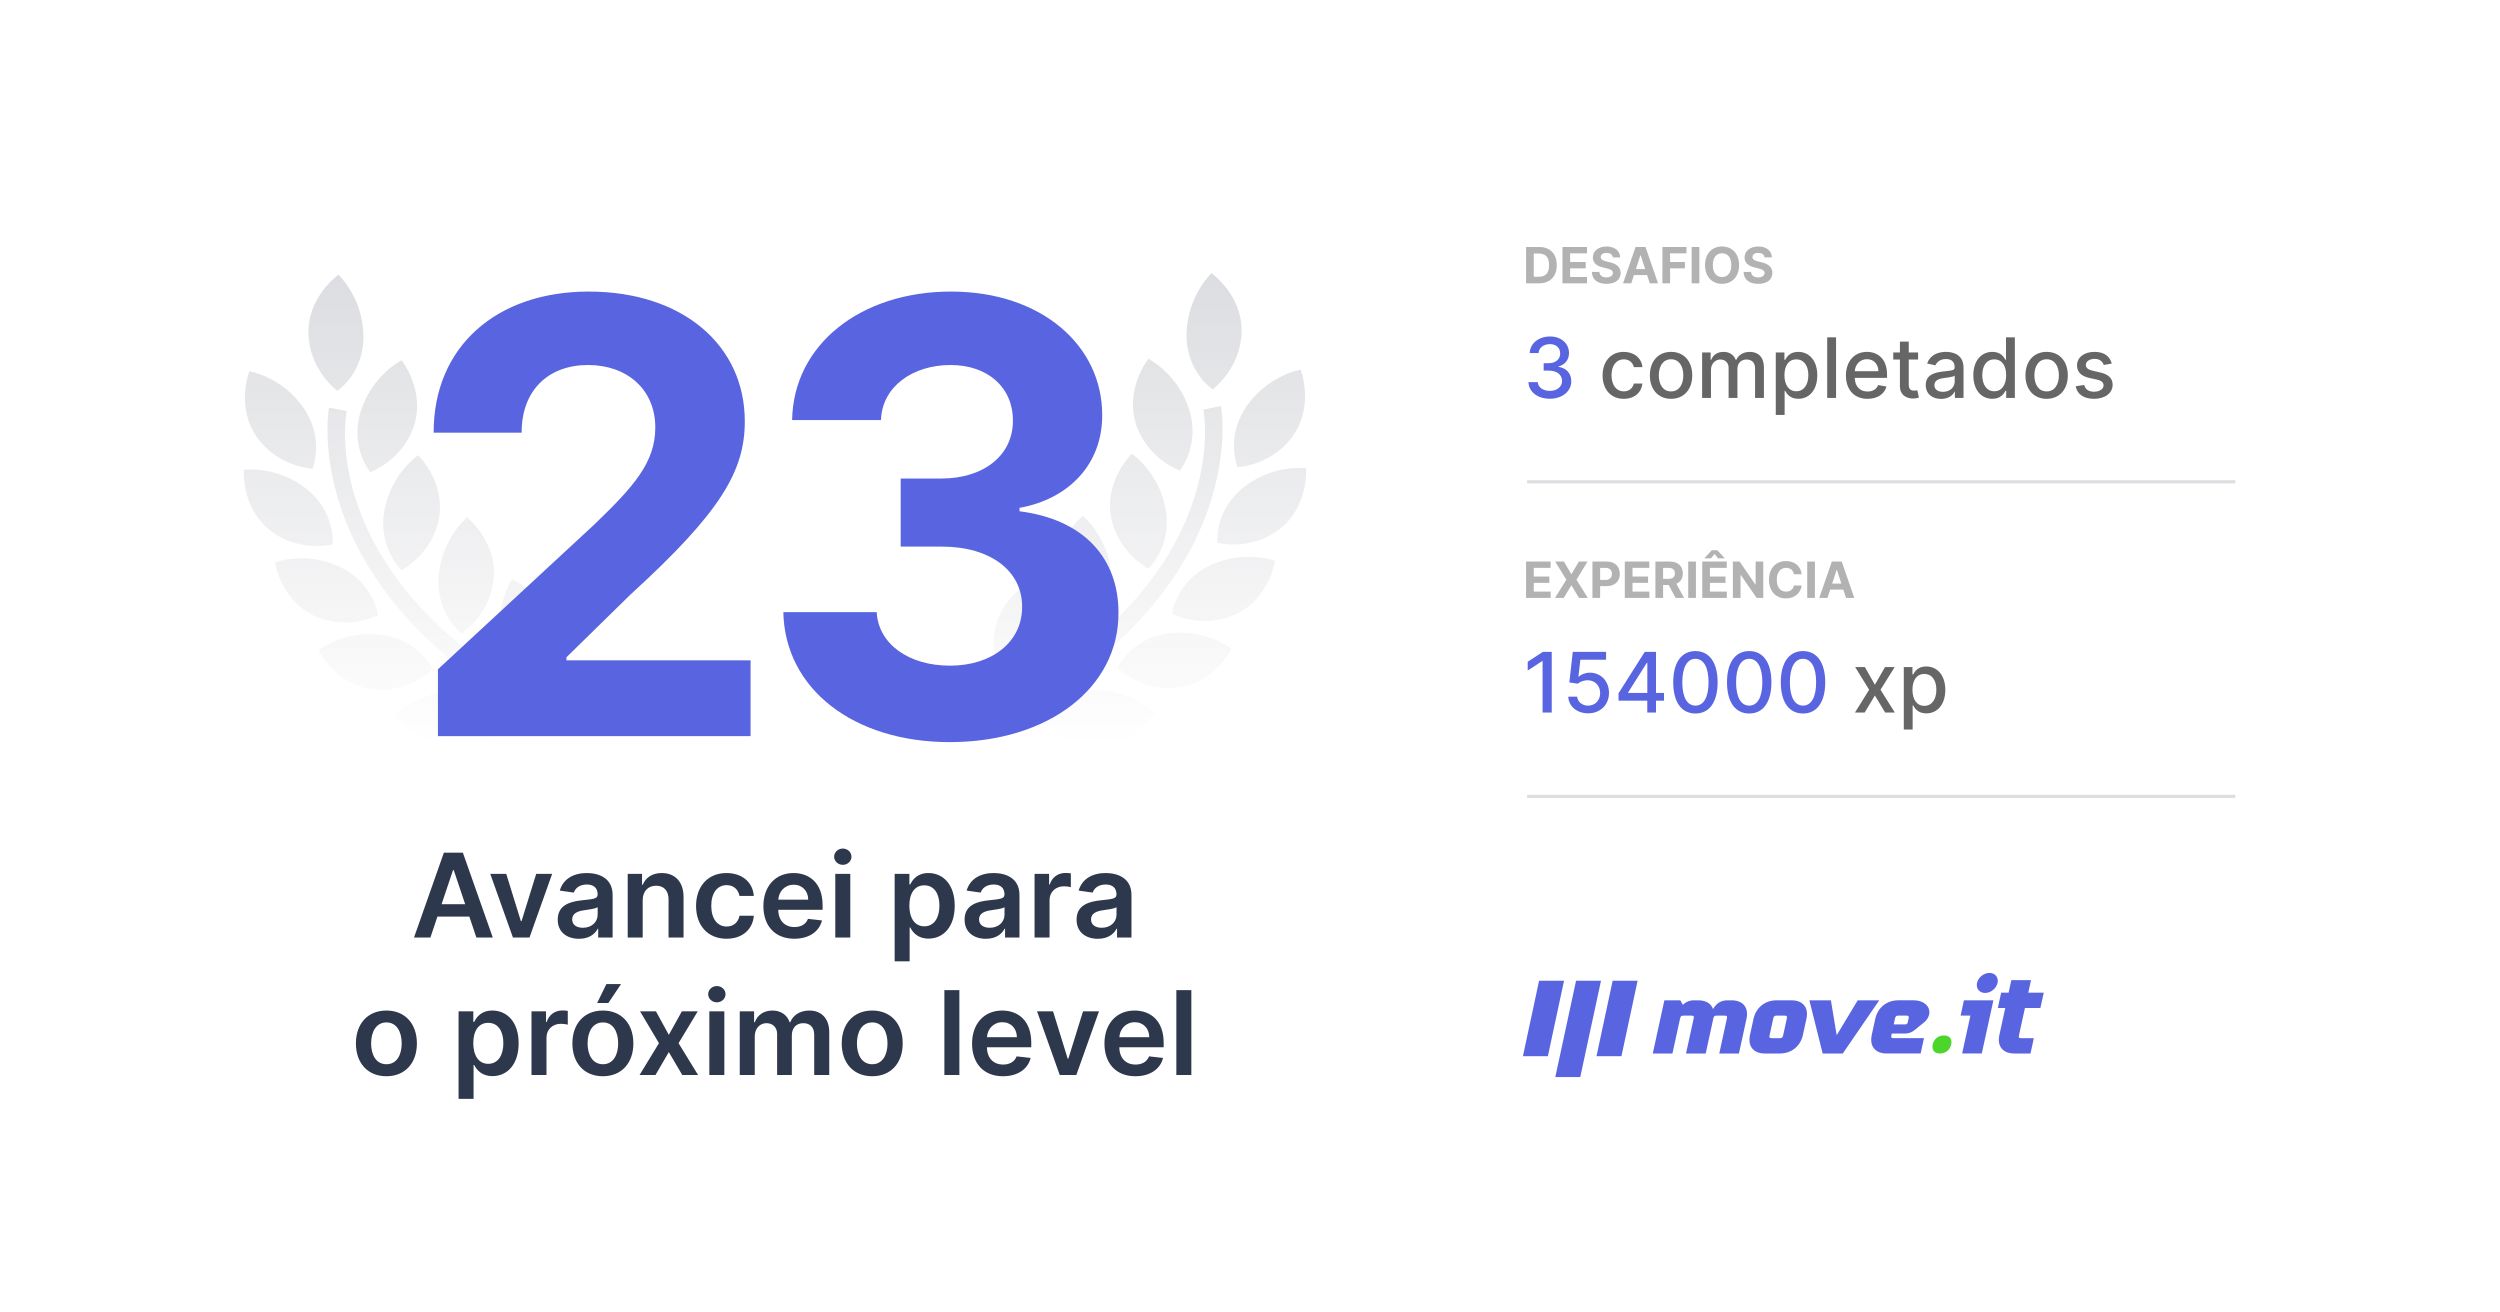 <svg width="1200" height="630" viewBox="0 0 1200 630" fill="none" xmlns="http://www.w3.org/2000/svg">
<rect width="1200" height="630" fill="white"/>
<g clip-path="url(#clip0)">
<path d="M838.307 489.049L834.685 505.682H825.249L828.871 489.049C829.155 487.741 828.99 487.5 827.653 487.5H824.247C822.918 487.5 822.64 487.741 822.359 489.016C822.359 489.016 822.359 489.038 822.359 489.049L818.737 505.682H809.292L812.917 489.049C813.201 487.741 813.036 487.5 811.696 487.5H808.29C806.95 487.5 806.68 487.744 806.396 489.049L802.771 505.682H793.335L798.896 480.149H806.561L807.776 482.343C808.475 481.625 809.321 481.058 810.259 480.68C811.197 480.302 812.206 480.121 813.221 480.149H815.177C818.867 480.149 821.357 481.714 822.248 484.359C823.898 481.418 826.288 480.149 829.175 480.149H831.134C836.678 480.149 839.497 483.642 838.307 489.049Z" fill="#5965E0"/>
<path d="M867.084 489.049L865.401 496.782C864.223 502.189 859.879 505.682 854.329 505.682H847.181C841.64 505.682 838.821 502.186 839.999 496.78L841.682 489.049C842.858 483.642 847.201 480.149 852.754 480.149H859.913C865.443 480.149 868.265 483.642 867.084 489.049ZM857.639 489.049C857.923 487.741 857.759 487.5 856.422 487.5H853.015C851.675 487.5 851.405 487.744 851.122 489.049L849.435 496.78C849.151 498.087 849.319 498.328 850.656 498.328H854.063C855.4 498.328 855.672 498.084 855.956 496.78L857.639 489.049Z" fill="#5965E0"/>
<path d="M925.976 487.016C925.631 488.467 924.797 489.764 923.608 490.7L918.802 494.577C917.65 495.523 916.2 496.055 914.695 496.084H908.04L907.89 496.768C907.606 498.076 907.771 498.317 909.111 498.317H923.509L921.908 505.671H905.625C900.083 505.671 897.264 502.175 898.442 496.768L900.126 489.038C901.304 483.631 905.647 480.138 911.197 480.138H918.362C923.89 480.149 926.748 483.459 925.976 487.016ZM916.091 489.049C916.375 487.741 916.211 487.5 914.871 487.5H911.464C910.13 487.498 909.846 487.744 909.562 489.049L908.994 491.711H914.615C914.867 491.7 915.109 491.61 915.304 491.454C915.498 491.297 915.635 491.083 915.694 490.844L916.091 489.049Z" fill="#5965E0"/>
<path d="M936.583 501.347C936.061 503.743 934.122 505.685 931.19 505.685C928.257 505.685 927.167 503.746 927.689 501.347C928.212 498.948 930.151 497.012 933.083 497.012C936.016 497.012 937.097 498.948 936.583 501.347Z" fill="#4CD62B"/>
<path d="M956.83 480.149L955.229 487.498L951.255 505.679H941.821L945.796 487.498H941.086L942.69 480.146L956.83 480.149ZM949.824 475.382C948.189 473.609 948.688 470.568 950.934 468.593C953.179 466.618 956.328 466.457 957.971 468.233C959.615 470.008 959.107 473.05 956.861 475.025C954.616 476.999 951.462 477.16 949.824 475.382Z" fill="#5965E0"/>
<path d="M971.972 483.825L969.15 496.78C968.866 498.087 969.031 498.328 970.368 498.328H976.236L974.635 505.682H966.888C961.346 505.682 958.525 502.186 959.703 496.78L962.524 483.825H958.956L960.557 476.47H964.134L965.446 470.449H974.89L973.579 476.47H981.005L979.395 483.825H971.972Z" fill="#5965E0"/>
<path d="M756.509 470.745H768.483L758.522 517H746.548L756.509 470.745Z" fill="#5965E0"/>
<path d="M774.079 470.745H786.053L778.291 506.987H766.314L774.079 470.745Z" fill="#5965E0"/>
<path d="M738.764 470.745H750.738L742.977 506.987H731L738.764 470.745Z" fill="#5965E0"/>
<path d="M902.026 480.149L884.531 505.682H874.879L868.497 480.149H878.833L881.612 496.915L891.69 480.163L902.026 480.149Z" fill="#5965E0"/>
</g>
<path d="M206.603 450L209.963 439.957H225.276L228.657 450H236.532L222.174 409.273H213.066L198.728 450H206.603ZM211.952 434.031L217.461 417.625H217.779L223.287 434.031H211.952ZM265.034 419.455H257.377L250.338 442.145H250.02L243 419.455H235.324L246.201 450H254.156L265.034 419.455ZM277.93 450.616C282.723 450.616 285.586 448.369 286.899 445.804H287.137V450H294.058V429.557C294.058 421.483 287.475 419.057 281.649 419.057C275.225 419.057 270.294 421.92 268.703 427.489L275.424 428.443C276.14 426.355 278.169 424.565 281.689 424.565C285.029 424.565 286.859 426.276 286.859 429.278V429.398C286.859 431.466 284.691 431.565 279.302 432.142C273.376 432.778 267.708 434.548 267.708 441.429C267.708 447.435 272.103 450.616 277.93 450.616ZM279.799 445.327C276.797 445.327 274.649 443.955 274.649 441.31C274.649 438.545 277.055 437.392 280.277 436.935C282.166 436.676 285.944 436.199 286.879 435.443V439.043C286.879 442.443 284.135 445.327 279.799 445.327ZM308.495 432.102C308.495 427.688 311.16 425.142 314.958 425.142C318.677 425.142 320.904 427.588 320.904 431.665V450H328.103V430.551C328.123 423.233 323.947 419.057 317.643 419.057C313.069 419.057 309.927 421.244 308.535 424.645H308.177V419.455H301.297V450H308.495V432.102ZM348.745 450.597C356.422 450.597 361.314 446.043 361.831 439.56H354.95C354.333 442.841 351.967 444.73 348.805 444.73C344.311 444.73 341.407 440.972 341.407 434.727C341.407 428.562 344.37 424.864 348.805 424.864C352.265 424.864 354.393 427.091 354.95 430.034H361.831C361.333 423.412 356.163 419.057 348.706 419.057C339.757 419.057 334.109 425.52 334.109 434.847C334.109 444.094 339.618 450.597 348.745 450.597ZM381.265 450.597C388.384 450.597 393.276 447.116 394.549 441.807L387.827 441.051C386.853 443.636 384.466 444.989 381.364 444.989C376.711 444.989 373.628 441.926 373.569 436.696H394.847V434.489C394.847 423.77 388.404 419.057 380.887 419.057C372.137 419.057 366.429 425.48 366.429 434.906C366.429 444.491 372.057 450.597 381.265 450.597ZM373.588 431.844C373.807 427.946 376.691 424.665 380.986 424.665C385.123 424.665 387.907 427.688 387.946 431.844H373.588ZM400.937 450H408.136V419.455H400.937V450ZM404.556 415.119C406.843 415.119 408.713 413.369 408.713 411.222C408.713 409.054 406.843 407.304 404.556 407.304C402.25 407.304 400.38 409.054 400.38 411.222C400.38 413.369 402.25 415.119 404.556 415.119ZM429.429 461.455H436.628V445.188H436.926C438.06 447.415 440.426 450.537 445.676 450.537C452.875 450.537 458.265 444.83 458.265 434.767C458.265 424.585 452.716 419.057 445.657 419.057C440.267 419.057 438.02 422.298 436.926 424.506H436.509V419.455H429.429V461.455ZM436.489 434.727C436.489 428.801 439.034 424.963 443.668 424.963C448.461 424.963 450.926 429.04 450.926 434.727C450.926 440.455 448.421 444.631 443.668 444.631C439.074 444.631 436.489 440.653 436.489 434.727ZM473.219 450.616C478.012 450.616 480.875 448.369 482.188 445.804H482.426V450H489.347V429.557C489.347 421.483 482.765 419.057 476.938 419.057C470.515 419.057 465.583 421.92 463.992 427.489L470.713 428.443C471.429 426.355 473.458 424.565 476.978 424.565C480.319 424.565 482.148 426.276 482.148 429.278V429.398C482.148 431.466 479.98 431.565 474.591 432.142C468.665 432.778 462.998 434.548 462.998 441.429C462.998 447.435 467.392 450.616 473.219 450.616ZM475.088 445.327C472.086 445.327 469.938 443.955 469.938 441.31C469.938 438.545 472.344 437.392 475.566 436.935C477.455 436.676 481.233 436.199 482.168 435.443V439.043C482.168 442.443 479.424 445.327 475.088 445.327ZM496.586 450H503.784V432.043C503.784 428.165 506.708 425.42 510.665 425.42C511.878 425.42 513.39 425.639 514.006 425.838V419.216C513.35 419.097 512.216 419.017 511.421 419.017C507.921 419.017 504.998 421.006 503.884 424.545H503.566V419.455H496.586V450ZM526.977 450.616C531.77 450.616 534.633 448.369 535.946 445.804H536.184V450H543.105V429.557C543.105 421.483 536.522 419.057 530.696 419.057C524.272 419.057 519.341 421.92 517.75 427.489L524.471 428.443C525.187 426.355 527.216 424.565 530.735 424.565C534.076 424.565 535.906 426.276 535.906 429.278V429.398C535.906 431.466 533.738 431.565 528.349 432.142C522.423 432.778 516.755 434.548 516.755 441.429C516.755 447.435 521.15 450.616 526.977 450.616ZM528.846 445.327C525.843 445.327 523.696 443.955 523.696 441.31C523.696 438.545 526.102 437.392 529.324 436.935C531.213 436.676 534.991 436.199 535.926 435.443V439.043C535.926 442.443 533.181 445.327 528.846 445.327ZM185.476 516.597C194.425 516.597 200.112 510.293 200.112 500.847C200.112 491.381 194.425 485.057 185.476 485.057C176.527 485.057 170.839 491.381 170.839 500.847C170.839 510.293 176.527 516.597 185.476 516.597ZM185.516 510.83C180.564 510.83 178.138 506.415 178.138 500.827C178.138 495.239 180.564 490.764 185.516 490.764C190.388 490.764 192.814 495.239 192.814 500.827C192.814 506.415 190.388 510.83 185.516 510.83ZM220.113 527.455H227.312V511.188H227.61C228.744 513.415 231.11 516.537 236.36 516.537C243.559 516.537 248.948 510.83 248.948 500.767C248.948 490.585 243.4 485.057 236.34 485.057C230.951 485.057 228.704 488.298 227.61 490.506H227.192V485.455H220.113V527.455ZM227.173 500.727C227.173 494.801 229.718 490.963 234.352 490.963C239.144 490.963 241.61 495.04 241.61 500.727C241.61 506.455 239.104 510.631 234.352 510.631C229.758 510.631 227.173 506.653 227.173 500.727ZM255.113 516H262.312V498.043C262.312 494.165 265.235 491.42 269.192 491.42C270.406 491.42 271.917 491.639 272.533 491.838V485.216C271.877 485.097 270.744 485.017 269.948 485.017C266.448 485.017 263.525 487.006 262.411 490.545H262.093V485.455H255.113V516ZM289.382 516.597C298.331 516.597 304.018 510.293 304.018 500.847C304.018 491.381 298.331 485.057 289.382 485.057C280.433 485.057 274.746 491.381 274.746 500.847C274.746 510.293 280.433 516.597 289.382 516.597ZM289.422 510.83C284.47 510.83 282.044 506.415 282.044 500.827C282.044 495.239 284.47 490.764 289.422 490.764C294.294 490.764 296.72 495.239 296.72 500.827C296.72 506.415 294.294 510.83 289.422 510.83ZM286.618 481.438H292.007L298.112 472.349H291.072L286.618 481.438ZM314.866 485.455H307.23L316.298 500.727L306.991 516H314.628L321.031 505.003L327.494 516H335.071L325.705 500.727L334.912 485.455H327.295L321.031 496.73L314.866 485.455ZM340.48 516H347.679V485.455H340.48V516ZM344.099 481.119C346.386 481.119 348.256 479.369 348.256 477.222C348.256 475.054 346.386 473.304 344.099 473.304C341.793 473.304 339.923 475.054 339.923 477.222C339.923 479.369 341.793 481.119 344.099 481.119ZM355.082 516H362.281V497.426C362.281 493.668 364.786 491.122 367.888 491.122C370.931 491.122 373.019 493.17 373.019 496.312V516H380.079V496.949C380.079 493.509 382.127 491.122 385.607 491.122C388.511 491.122 390.817 492.832 390.817 496.611V516H398.036V495.497C398.036 488.676 394.099 485.057 388.491 485.057C384.056 485.057 380.675 487.244 379.323 490.645H379.005C377.832 487.185 374.869 485.057 370.752 485.057C366.656 485.057 363.593 487.165 362.32 490.645H361.962V485.455H355.082V516ZM418.663 516.597C427.612 516.597 433.3 510.293 433.3 500.847C433.3 491.381 427.612 485.057 418.663 485.057C409.714 485.057 404.027 491.381 404.027 500.847C404.027 510.293 409.714 516.597 418.663 516.597ZM418.703 510.83C413.751 510.83 411.325 506.415 411.325 500.827C411.325 495.239 413.751 490.764 418.703 490.764C423.575 490.764 426.001 495.239 426.001 500.827C426.001 506.415 423.575 510.83 418.703 510.83ZM460.499 475.273H453.3V516H460.499V475.273ZM481.425 516.597C488.544 516.597 493.436 513.116 494.709 507.807L487.987 507.051C487.013 509.636 484.626 510.989 481.524 510.989C476.871 510.989 473.788 507.926 473.729 502.696H495.007V500.489C495.007 489.77 488.564 485.057 481.047 485.057C472.297 485.057 466.589 491.48 466.589 500.906C466.589 510.491 472.217 516.597 481.425 516.597ZM473.749 497.844C473.967 493.946 476.851 490.665 481.146 490.665C485.283 490.665 488.067 493.688 488.107 497.844H473.749ZM527.506 485.455H519.85L512.81 508.145H512.492L505.472 485.455H497.796L508.674 516H516.629L527.506 485.455ZM544.972 516.597C552.091 516.597 556.983 513.116 558.256 507.807L551.534 507.051C550.56 509.636 548.173 510.989 545.071 510.989C540.418 510.989 537.335 507.926 537.276 502.696H558.554V500.489C558.554 489.77 552.111 485.057 544.594 485.057C535.844 485.057 530.136 491.48 530.136 500.906C530.136 510.491 535.764 516.597 544.972 516.597ZM537.295 497.844C537.514 493.946 540.398 490.665 544.693 490.665C548.83 490.665 551.614 493.688 551.653 497.844H537.295ZM571.843 475.273H564.644V516H571.843V475.273Z" fill="#2E384D"/>
<path fill-rule="evenodd" clip-rule="evenodd" d="M569.554 160.138C569.147 178.319 582.056 186.895 582.056 186.895C582.056 186.895 595.567 177.017 595.96 159.302C596.361 141.555 581.512 131.141 581.512 131.141C581.512 131.141 569.95 141.954 569.554 160.138ZM545.214 203.37C550.551 220.263 566.256 225.867 566.256 225.867C566.256 225.867 576.274 213.937 570.812 196.597C565.327 179.262 551.239 172.225 551.239 172.225C551.239 172.225 539.888 186.48 545.214 203.37ZM598.386 194.945C588.009 209.875 594.012 224.242 594.012 224.242C594.012 224.242 610.686 223.536 620.778 208.966C630.901 194.405 624.326 177.448 624.326 177.448C624.326 177.448 608.756 180.003 598.386 194.945ZM559.52 244.498C562.685 262.408 551.208 272.942 551.208 272.942C551.208 272.942 536.355 265.32 533.265 247.878C530.211 230.423 543.299 217.773 543.299 217.773C543.299 217.773 556.352 226.6 559.52 244.498ZM533.431 275.777C531.952 257.627 519.796 247.61 519.796 247.61C519.796 247.61 505.576 258.974 507.017 276.644C508.457 294.315 522.499 303.306 522.499 303.306C522.499 303.306 534.902 293.914 533.431 275.777ZM484.905 331.569C484.905 331.569 474.029 318.89 477.715 301.531C481.41 284.175 498.289 277.401 498.289 277.401C498.289 277.401 507.035 290.526 503.26 308.341C499.475 326.154 484.905 331.569 484.905 331.569ZM584.289 260.531C584.289 260.531 582.793 245.013 597.06 233.808C611.361 222.6 626.967 224.759 626.967 224.759C626.967 224.759 628.281 242.943 614.345 253.868C600.406 264.804 584.289 260.531 584.289 260.531ZM580.914 271.358C564.515 279.121 562.546 294.593 562.546 294.593C562.546 294.593 577.322 302.34 593.305 294.801C609.288 287.261 612.036 269.216 612.036 269.216C612.036 269.216 597.318 263.619 580.914 271.358ZM536.353 320.56C536.353 320.56 542.884 306.388 560.833 303.99C578.806 301.587 591.117 311.399 591.117 311.399C591.117 311.399 583.064 327.767 565.574 330.109C548.071 332.459 536.353 320.56 536.353 320.56ZM554.281 342.245C554.281 342.245 543.191 331.028 525.094 331.241C507.005 331.468 498.868 344.751 498.868 344.751C498.868 344.751 509.076 357.978 526.714 357.776C544.367 357.522 554.281 342.245 554.281 342.245ZM577.586 196.6L586.081 194.91C586.254 195.839 602.707 288.391 469.617 352.399L465.924 344.583C592.608 283.63 578.266 200.112 577.586 196.6ZM145.616 195.676C155.993 210.606 149.99 224.973 149.99 224.973C149.99 224.973 133.316 224.267 123.225 209.697C113.102 195.136 119.677 178.179 119.677 178.179C119.677 178.179 135.246 180.734 145.616 195.676ZM177.746 226.598C177.746 226.598 193.451 220.994 198.788 204.101C204.115 187.211 192.763 172.956 192.763 172.956C192.763 172.956 178.675 179.993 173.19 197.328C167.729 214.668 177.746 226.598 177.746 226.598ZM192.794 273.673C192.794 273.673 181.317 263.139 184.483 245.229C187.65 227.331 200.703 218.504 200.703 218.504C200.703 218.504 213.791 231.154 210.737 248.609C207.647 266.051 192.794 273.673 192.794 273.673ZM224.208 248.341C224.208 248.341 212.052 258.358 210.573 276.508C209.102 294.645 221.505 304.037 221.505 304.037C221.505 304.037 235.547 295.046 236.988 277.375C238.428 259.705 224.208 248.341 224.208 248.341ZM266.288 302.262C269.973 319.621 259.097 332.3 259.097 332.3C259.097 332.3 244.527 326.885 240.742 309.073C236.967 291.257 245.714 278.132 245.714 278.132C245.714 278.132 262.592 284.906 266.288 302.262ZM161.944 187.626C161.944 187.626 174.853 179.05 174.447 160.869C174.05 142.685 162.488 131.872 162.488 131.872C162.488 131.872 147.639 142.286 148.04 160.033C148.434 177.748 161.944 187.626 161.944 187.626ZM146.94 234.539C161.207 245.744 159.711 261.262 159.711 261.262C159.711 261.262 143.594 265.535 129.655 254.599C115.719 243.674 117.033 225.49 117.033 225.49C117.033 225.49 132.639 223.331 146.94 234.539ZM181.456 295.325C181.456 295.325 179.487 279.852 163.088 272.089C146.684 264.35 131.966 269.947 131.966 269.947C131.966 269.947 134.714 287.993 150.697 295.532C166.681 303.071 181.456 295.325 181.456 295.325ZM183.172 304.721C201.122 307.119 207.652 321.291 207.652 321.291C207.652 321.291 195.934 333.19 178.431 330.84C160.941 328.498 152.889 312.13 152.889 312.13C152.889 312.13 165.2 302.318 183.172 304.721ZM218.908 331.973C200.811 331.759 189.721 342.976 189.721 342.976C189.721 342.976 199.635 358.253 217.288 358.507C234.926 358.709 245.134 345.483 245.134 345.483C245.134 345.483 236.997 332.199 218.908 331.973ZM157.922 195.641L166.418 197.331C165.737 200.843 151.395 284.361 278.079 345.314L274.387 353.13C141.296 289.122 157.749 196.57 157.922 195.641Z" fill="url(#paint0_linear)"/>
<g filter="url(#filter0_d)">
<path d="M210.207 343H360.279V306.613H271.881V305.174L302.614 275.057C345.889 235.586 357.504 215.85 357.504 191.9C357.504 155.41 327.695 129.61 282.571 129.61C238.371 129.61 208.049 156.027 208.151 197.348H250.398C250.295 177.202 263.041 164.867 282.262 164.867C300.764 164.867 314.538 176.379 314.538 194.881C314.538 211.636 304.259 223.148 285.14 241.547L210.207 310.93V343ZM455.867 345.878C503.15 345.878 536.968 319.873 536.865 283.896C536.968 257.685 520.316 238.978 489.377 235.072V233.427C512.915 229.213 529.156 212.561 529.053 188.92C529.156 155.719 500.067 129.61 456.484 129.61C413.313 129.61 380.832 154.896 380.215 191.284H422.872C423.386 175.249 438.085 164.867 456.279 164.867C474.267 164.867 486.293 175.763 486.19 191.592C486.293 208.141 472.211 219.345 451.961 219.345H432.329V252.032H451.961C475.808 252.032 490.713 263.955 490.61 280.916C490.713 297.67 476.322 309.182 455.97 309.182C436.338 309.182 421.639 298.904 420.816 283.485H376.001C376.72 320.284 409.612 345.878 455.867 345.878Z" fill="#5965E0"/>
</g>
<path d="M743.926 191.398C749.864 191.398 754.224 187.847 754.21 183.017C754.224 179.338 751.994 176.696 748.131 176.099V175.872C751.17 175.091 753.145 172.705 753.131 169.438C753.145 165.162 749.636 161.511 744.04 161.511C738.699 161.511 734.409 164.736 734.267 169.466H738.514C738.614 166.795 741.128 165.176 743.983 165.176C746.952 165.176 748.898 166.98 748.884 169.665C748.898 172.477 746.639 174.324 743.415 174.324H740.957V177.903H743.415C747.449 177.903 749.778 179.949 749.778 182.875C749.778 185.702 747.321 187.619 743.898 187.619C740.744 187.619 738.287 186 738.116 183.415H733.656C733.841 188.159 738.045 191.398 743.926 191.398Z" fill="#5965E0"/>
<path d="M779.413 191.44C784.569 191.44 787.907 188.344 788.376 184.097H784.242C783.702 186.455 781.87 187.847 779.441 187.847C775.847 187.847 773.532 184.849 773.532 180.091C773.532 175.418 775.89 172.477 779.441 172.477C782.14 172.477 783.788 174.182 784.242 176.227H788.376C787.921 171.824 784.327 168.898 779.37 168.898C773.219 168.898 769.242 173.528 769.242 180.19C769.242 186.767 773.077 191.44 779.413 191.44ZM802.108 191.44C808.259 191.44 812.278 186.938 812.278 180.19C812.278 173.401 808.259 168.898 802.108 168.898C795.957 168.898 791.938 173.401 791.938 180.19C791.938 186.938 795.957 191.44 802.108 191.44ZM802.122 187.875C798.102 187.875 796.227 184.366 796.227 180.176C796.227 176 798.102 172.449 802.122 172.449C806.114 172.449 807.989 176 807.989 180.176C807.989 184.366 806.114 187.875 802.122 187.875ZM817.019 191H821.266V177.548C821.266 174.608 823.326 172.562 825.741 172.562C828.099 172.562 829.732 174.125 829.732 176.497V191H833.965V177.094C833.965 174.466 835.57 172.562 838.34 172.562C840.585 172.562 842.431 173.812 842.431 176.767V191H846.678V176.369C846.678 171.384 843.894 168.898 839.945 168.898C836.806 168.898 834.448 170.403 833.397 172.733H833.17C832.218 170.347 830.215 168.898 827.303 168.898C824.42 168.898 822.275 170.332 821.366 172.733H821.096V169.182H817.019V191ZM852.371 199.182H856.618V187.605H856.874C857.641 188.997 859.203 191.426 863.18 191.426C868.464 191.426 872.3 187.193 872.3 180.134C872.3 173.06 868.408 168.898 863.138 168.898C859.089 168.898 857.626 171.369 856.874 172.719H856.518V169.182H852.371V199.182ZM856.533 180.091C856.533 175.531 858.521 172.506 862.229 172.506C866.078 172.506 868.01 175.759 868.01 180.091C868.01 184.466 866.021 187.804 862.229 187.804C858.578 187.804 856.533 184.679 856.533 180.091ZM881.305 161.909H877.058V191H881.305V161.909ZM896.423 191.44C901.181 191.44 904.548 189.097 905.513 185.545L901.494 184.821C900.727 186.881 898.88 187.932 896.465 187.932C892.829 187.932 890.386 185.574 890.272 181.369H905.783V179.864C905.783 171.98 901.067 168.898 896.124 168.898C890.045 168.898 886.039 173.528 886.039 180.233C886.039 187.009 889.988 191.44 896.423 191.44ZM890.286 178.188C890.457 175.091 892.701 172.406 896.153 172.406C899.448 172.406 901.607 174.849 901.621 178.188H890.286ZM920.68 169.182H916.206V163.955H911.959V169.182H908.763V172.591H911.959V185.474C911.945 189.438 914.97 191.355 918.322 191.284C919.672 191.27 920.581 191.014 921.078 190.83L920.311 187.321C920.027 187.378 919.501 187.506 918.82 187.506C917.442 187.506 916.206 187.051 916.206 184.594V172.591H920.68V169.182ZM931.728 191.483C935.336 191.483 937.367 189.651 938.177 188.017H938.347V191H942.495V176.511C942.495 170.162 937.495 168.898 934.029 168.898C930.08 168.898 926.444 170.489 925.023 174.466L929.015 175.375C929.64 173.827 931.231 172.335 934.086 172.335C936.827 172.335 938.234 173.77 938.234 176.241V176.341C938.234 177.889 936.643 177.861 932.722 178.315C928.589 178.798 924.356 179.878 924.356 184.835C924.356 189.125 927.58 191.483 931.728 191.483ZM932.651 188.074C930.251 188.074 928.518 186.994 928.518 184.892C928.518 182.619 930.535 181.81 932.992 181.483C934.37 181.298 937.637 180.929 938.248 180.318V183.131C938.248 185.716 936.188 188.074 932.651 188.074ZM956.32 191.426C960.297 191.426 961.859 188.997 962.626 187.605H962.982V191H967.129V161.909H962.882V172.719H962.626C961.859 171.369 960.411 168.898 956.348 168.898C951.078 168.898 947.2 173.06 947.2 180.134C947.2 187.193 951.021 191.426 956.32 191.426ZM957.257 187.804C953.464 187.804 951.49 184.466 951.49 180.091C951.49 175.759 953.422 172.506 957.257 172.506C960.964 172.506 962.953 175.531 962.953 180.091C962.953 184.679 960.922 187.804 957.257 187.804ZM982.381 191.44C988.532 191.44 992.552 186.938 992.552 180.19C992.552 173.401 988.532 168.898 982.381 168.898C976.231 168.898 972.211 173.401 972.211 180.19C972.211 186.938 976.231 191.44 982.381 191.44ZM982.396 187.875C978.376 187.875 976.501 184.366 976.501 180.176C976.501 176 978.376 172.449 982.396 172.449C986.387 172.449 988.262 176 988.262 180.176C988.262 184.366 986.387 187.875 982.396 187.875ZM1013.64 174.509C1012.76 171.114 1010.11 168.898 1005.39 168.898C1000.46 168.898 996.966 171.497 996.966 175.361C996.966 178.457 998.841 180.517 1002.93 181.426L1006.62 182.236C1008.73 182.705 1009.71 183.642 1009.71 185.006C1009.71 186.696 1007.9 188.017 1005.12 188.017C1002.58 188.017 1000.94 186.923 1000.43 184.778L996.327 185.403C997.037 189.267 1000.25 191.44 1005.15 191.44C1010.42 191.44 1014.07 188.642 1014.07 184.693C1014.07 181.611 1012.11 179.707 1008.1 178.784L1004.64 177.989C1002.24 177.42 1001.2 176.611 1001.21 175.134C1001.2 173.457 1003.02 172.264 1005.43 172.264C1008.07 172.264 1009.3 173.727 1009.79 175.19L1013.64 174.509Z" fill="#666666"/>
<path opacity="0.5" d="M738.705 136C744.023 136 747.244 132.71 747.244 127.256C747.244 121.818 744.023 118.545 738.756 118.545H732.517V136H738.705ZM736.207 132.838V121.707H738.56C741.832 121.707 743.562 123.378 743.562 127.256C743.562 131.151 741.832 132.838 738.551 132.838H736.207ZM749.978 136H761.773V132.957H753.668V128.79H761.134V125.747H753.668V121.588H761.739V118.545H749.978V136ZM774.142 123.565H777.679C777.628 120.455 775.071 118.307 771.185 118.307C767.358 118.307 764.554 120.42 764.571 123.591C764.562 126.165 766.378 127.639 769.327 128.347L771.227 128.824C773.128 129.284 774.185 129.83 774.193 131.006C774.185 132.284 772.974 133.153 771.099 133.153C769.182 133.153 767.801 132.267 767.682 130.52H764.111C764.205 134.295 766.906 136.247 771.142 136.247C775.403 136.247 777.909 134.21 777.918 131.014C777.909 128.108 775.719 126.565 772.685 125.884L771.116 125.509C769.599 125.159 768.33 124.597 768.355 123.344C768.355 122.219 769.352 121.392 771.159 121.392C772.923 121.392 774.006 122.193 774.142 123.565ZM783.01 136L784.305 132.02H790.604L791.899 136H795.854L789.837 118.545H785.081L779.055 136H783.01ZM785.243 129.139L787.391 122.534H787.527L789.675 129.139H785.243ZM797.955 136H801.645V128.79H808.744V125.747H801.645V121.588H809.511V118.545H797.955V136ZM815.684 118.545H811.994V136H815.684V118.545ZM834.76 127.273C834.76 121.562 831.214 118.307 826.587 118.307C821.933 118.307 818.413 121.562 818.413 127.273C818.413 132.957 821.933 136.239 826.587 136.239C831.214 136.239 834.76 132.983 834.76 127.273ZM831.018 127.273C831.018 130.972 829.263 132.974 826.587 132.974C823.902 132.974 822.155 130.972 822.155 127.273C822.155 123.574 823.902 121.571 826.587 121.571C829.263 121.571 831.018 123.574 831.018 127.273ZM846.962 123.565H850.499C850.448 120.455 847.891 118.307 844.005 118.307C840.178 118.307 837.374 120.42 837.391 123.591C837.383 126.165 839.198 127.639 842.147 128.347L844.048 128.824C845.948 129.284 847.005 129.83 847.013 131.006C847.005 132.284 845.795 133.153 843.92 133.153C842.002 133.153 840.621 132.267 840.502 130.52H836.931C837.025 134.295 839.727 136.247 843.962 136.247C848.224 136.247 850.729 134.21 850.738 131.014C850.729 128.108 848.539 126.565 845.505 125.884L843.937 125.509C842.42 125.159 841.15 124.597 841.175 123.344C841.175 122.219 842.173 121.392 843.979 121.392C845.744 121.392 846.826 122.193 846.962 123.565Z" fill="#666666"/>
<line x1="733" y1="231.25" x2="1073" y2="231.25" stroke="#DCDDE0" stroke-width="1.5"/>
<line x1="733" y1="382.25" x2="1073" y2="382.25" stroke="#DCDDE0" stroke-width="1.5"/>
<path d="M744.835 312.909H740.56L733.301 317.653V321.858L740.261 317.312H740.432V342H744.835V312.909ZM762.307 342.398C768.159 342.398 772.335 338.264 772.321 332.597C772.335 326.972 768.415 322.881 763.116 322.881C760.957 322.881 758.955 323.705 757.818 324.812H757.648L758.571 316.673H770.915V312.909H754.92L753.287 327.568L757.307 328.165C758.401 327.185 760.361 326.517 762.122 326.517C765.574 326.545 768.074 329.131 768.074 332.682C768.074 336.176 765.645 338.705 762.307 338.705C759.494 338.705 757.264 336.915 757.037 334.415H752.776C752.946 339.045 756.966 342.398 762.307 342.398ZM776.898 336.318H790.691V342H794.881V336.318H798.731V332.597H794.881V312.909H789.469L776.898 332.767V336.318ZM790.719 332.597H781.501V332.369L790.492 318.136H790.719V332.597ZM813.809 342.483C820.528 342.483 824.462 337 824.462 327.469C824.462 318.009 820.471 312.511 813.809 312.511C807.133 312.511 803.156 317.994 803.141 327.469C803.141 336.986 807.076 342.469 813.809 342.483ZM813.809 338.69C809.874 338.69 807.502 334.741 807.502 327.469C807.516 320.224 809.888 316.233 813.809 316.233C817.715 316.233 820.102 320.224 820.102 327.469C820.102 334.741 817.729 338.69 813.809 338.69ZM839.629 342.483C846.348 342.483 850.283 337 850.283 327.469C850.283 318.009 846.291 312.511 839.629 312.511C832.953 312.511 828.976 317.994 828.962 327.469C828.962 336.986 832.896 342.469 839.629 342.483ZM839.629 338.69C835.695 338.69 833.322 334.741 833.322 327.469C833.337 320.224 835.709 316.233 839.629 316.233C843.536 316.233 845.922 320.224 845.922 327.469C845.922 334.741 843.55 338.69 839.629 338.69ZM865.45 342.483C872.168 342.483 876.103 337 876.103 327.469C876.103 318.009 872.112 312.511 865.45 312.511C858.773 312.511 854.796 317.994 854.782 327.469C854.782 336.986 858.717 342.469 865.45 342.483ZM865.45 338.69C861.515 338.69 859.143 334.741 859.143 327.469C859.157 320.224 861.529 316.233 865.45 316.233C869.356 316.233 871.742 320.224 871.742 327.469C871.742 334.741 869.37 338.69 865.45 338.69Z" fill="#5965E0"/>
<path d="M895.137 320.182H890.478L897.183 331.091L890.393 342H895.052L899.952 333.847L904.867 342H909.512L902.651 331.091L909.455 320.182H904.81L899.952 328.676L895.137 320.182ZM913.816 350.182H918.063V338.605H918.319C919.086 339.997 920.648 342.426 924.626 342.426C929.91 342.426 933.745 338.193 933.745 331.134C933.745 324.06 929.853 319.898 924.583 319.898C920.535 319.898 919.072 322.369 918.319 323.719H917.964V320.182H913.816V350.182ZM917.978 331.091C917.978 326.531 919.967 323.506 923.674 323.506C927.523 323.506 929.455 326.759 929.455 331.091C929.455 335.466 927.467 338.804 923.674 338.804C920.023 338.804 917.978 335.679 917.978 331.091Z" fill="#666666"/>
<path opacity="0.5" d="M732.517 287H744.312V283.957H736.207V279.79H743.673V276.747H736.207V272.588H744.278V269.545H732.517V287ZM750.673 269.545H746.488L751.849 278.273L746.386 287H750.613L754.192 281.043H754.329L757.908 287H762.153L756.707 278.273L762.033 269.545H757.866L754.329 275.494H754.192L750.673 269.545ZM764.369 287H768.059V281.341H771.161C775.175 281.341 777.511 278.946 777.511 275.46C777.511 271.991 775.218 269.545 771.255 269.545H764.369V287ZM768.059 278.384V272.562H770.548C772.678 272.562 773.71 273.722 773.71 275.46C773.71 277.19 772.678 278.384 770.565 278.384H768.059ZM779.908 287H791.703V283.957H783.598V279.79H791.064V276.747H783.598V272.588H791.669V269.545H779.908V287ZM794.603 287H798.293V280.812H800.987L804.293 287H808.367L804.66 280.216C806.646 279.364 807.745 277.634 807.745 275.247C807.745 271.778 805.452 269.545 801.489 269.545H794.603V287ZM798.293 277.847V272.562H800.782C802.913 272.562 803.944 273.509 803.944 275.247C803.944 276.977 802.913 277.847 800.799 277.847H798.293ZM814.043 269.545H810.353V287H814.043V269.545ZM817.08 287H828.875V283.957H820.77V279.79H828.236V276.747H820.77V272.588H828.841V269.545H817.08V287ZM821.273 267.994L822.986 265.915L824.699 267.994H827.793V267.875L824.332 264.125H821.631L818.179 267.875V267.994H821.273ZM846.374 269.545H842.701V280.523H842.548L835.013 269.545H831.775V287H835.465V276.014H835.593L843.187 287H846.374V269.545ZM864.824 275.656C864.338 271.625 861.287 269.307 857.247 269.307C852.636 269.307 849.116 272.562 849.116 278.273C849.116 283.966 852.577 287.239 857.247 287.239C861.722 287.239 864.423 284.264 864.824 281.051L861.091 281.034C860.741 282.901 859.276 283.974 857.307 283.974C854.656 283.974 852.858 282.006 852.858 278.273C852.858 274.642 854.631 272.571 857.332 272.571C859.352 272.571 860.81 273.739 861.091 275.656H864.824ZM871.161 269.545H867.47V287H871.161V269.545ZM877.205 287L878.501 283.02H884.799L886.094 287H890.049L884.032 269.545H879.276L873.251 287H877.205ZM879.438 280.139L881.586 273.534H881.722L883.87 280.139H879.438Z" fill="#666666"/>
<defs>
<filter id="filter0_d" x="191.611" y="123.408" width="361.795" height="249.348" filterUnits="userSpaceOnUse" color-interpolation-filters="sRGB">
<feFlood flood-opacity="0" result="BackgroundImageFix"/>
<feColorMatrix in="SourceAlpha" type="matrix" values="0 0 0 0 0 0 0 0 0 0 0 0 0 0 0 0 0 0 127 0"/>
<feOffset dy="10.338"/>
<feGaussianBlur stdDeviation="8.27"/>
<feColorMatrix type="matrix" values="0 0 0 0 0.349 0 0 0 0 0.396 0 0 0 0 0.878 0 0 0 0.3 0"/>
<feBlend mode="normal" in2="BackgroundImageFix" result="effect1_dropShadow"/>
<feBlend mode="normal" in="SourceGraphic" in2="effect1_dropShadow" result="shape"/>
</filter>
<linearGradient id="paint0_linear" x1="340.814" y1="131.141" x2="340.814" y2="358.509" gradientUnits="userSpaceOnUse">
<stop stop-color="#DCDDE0"/>
<stop offset="1" stop-color="#DCDDE0" stop-opacity="0"/>
</linearGradient>
<clipPath id="clip0">
<rect width="250" height="50" fill="white" transform="translate(731 467)"/>
</clipPath>
</defs>
</svg>
